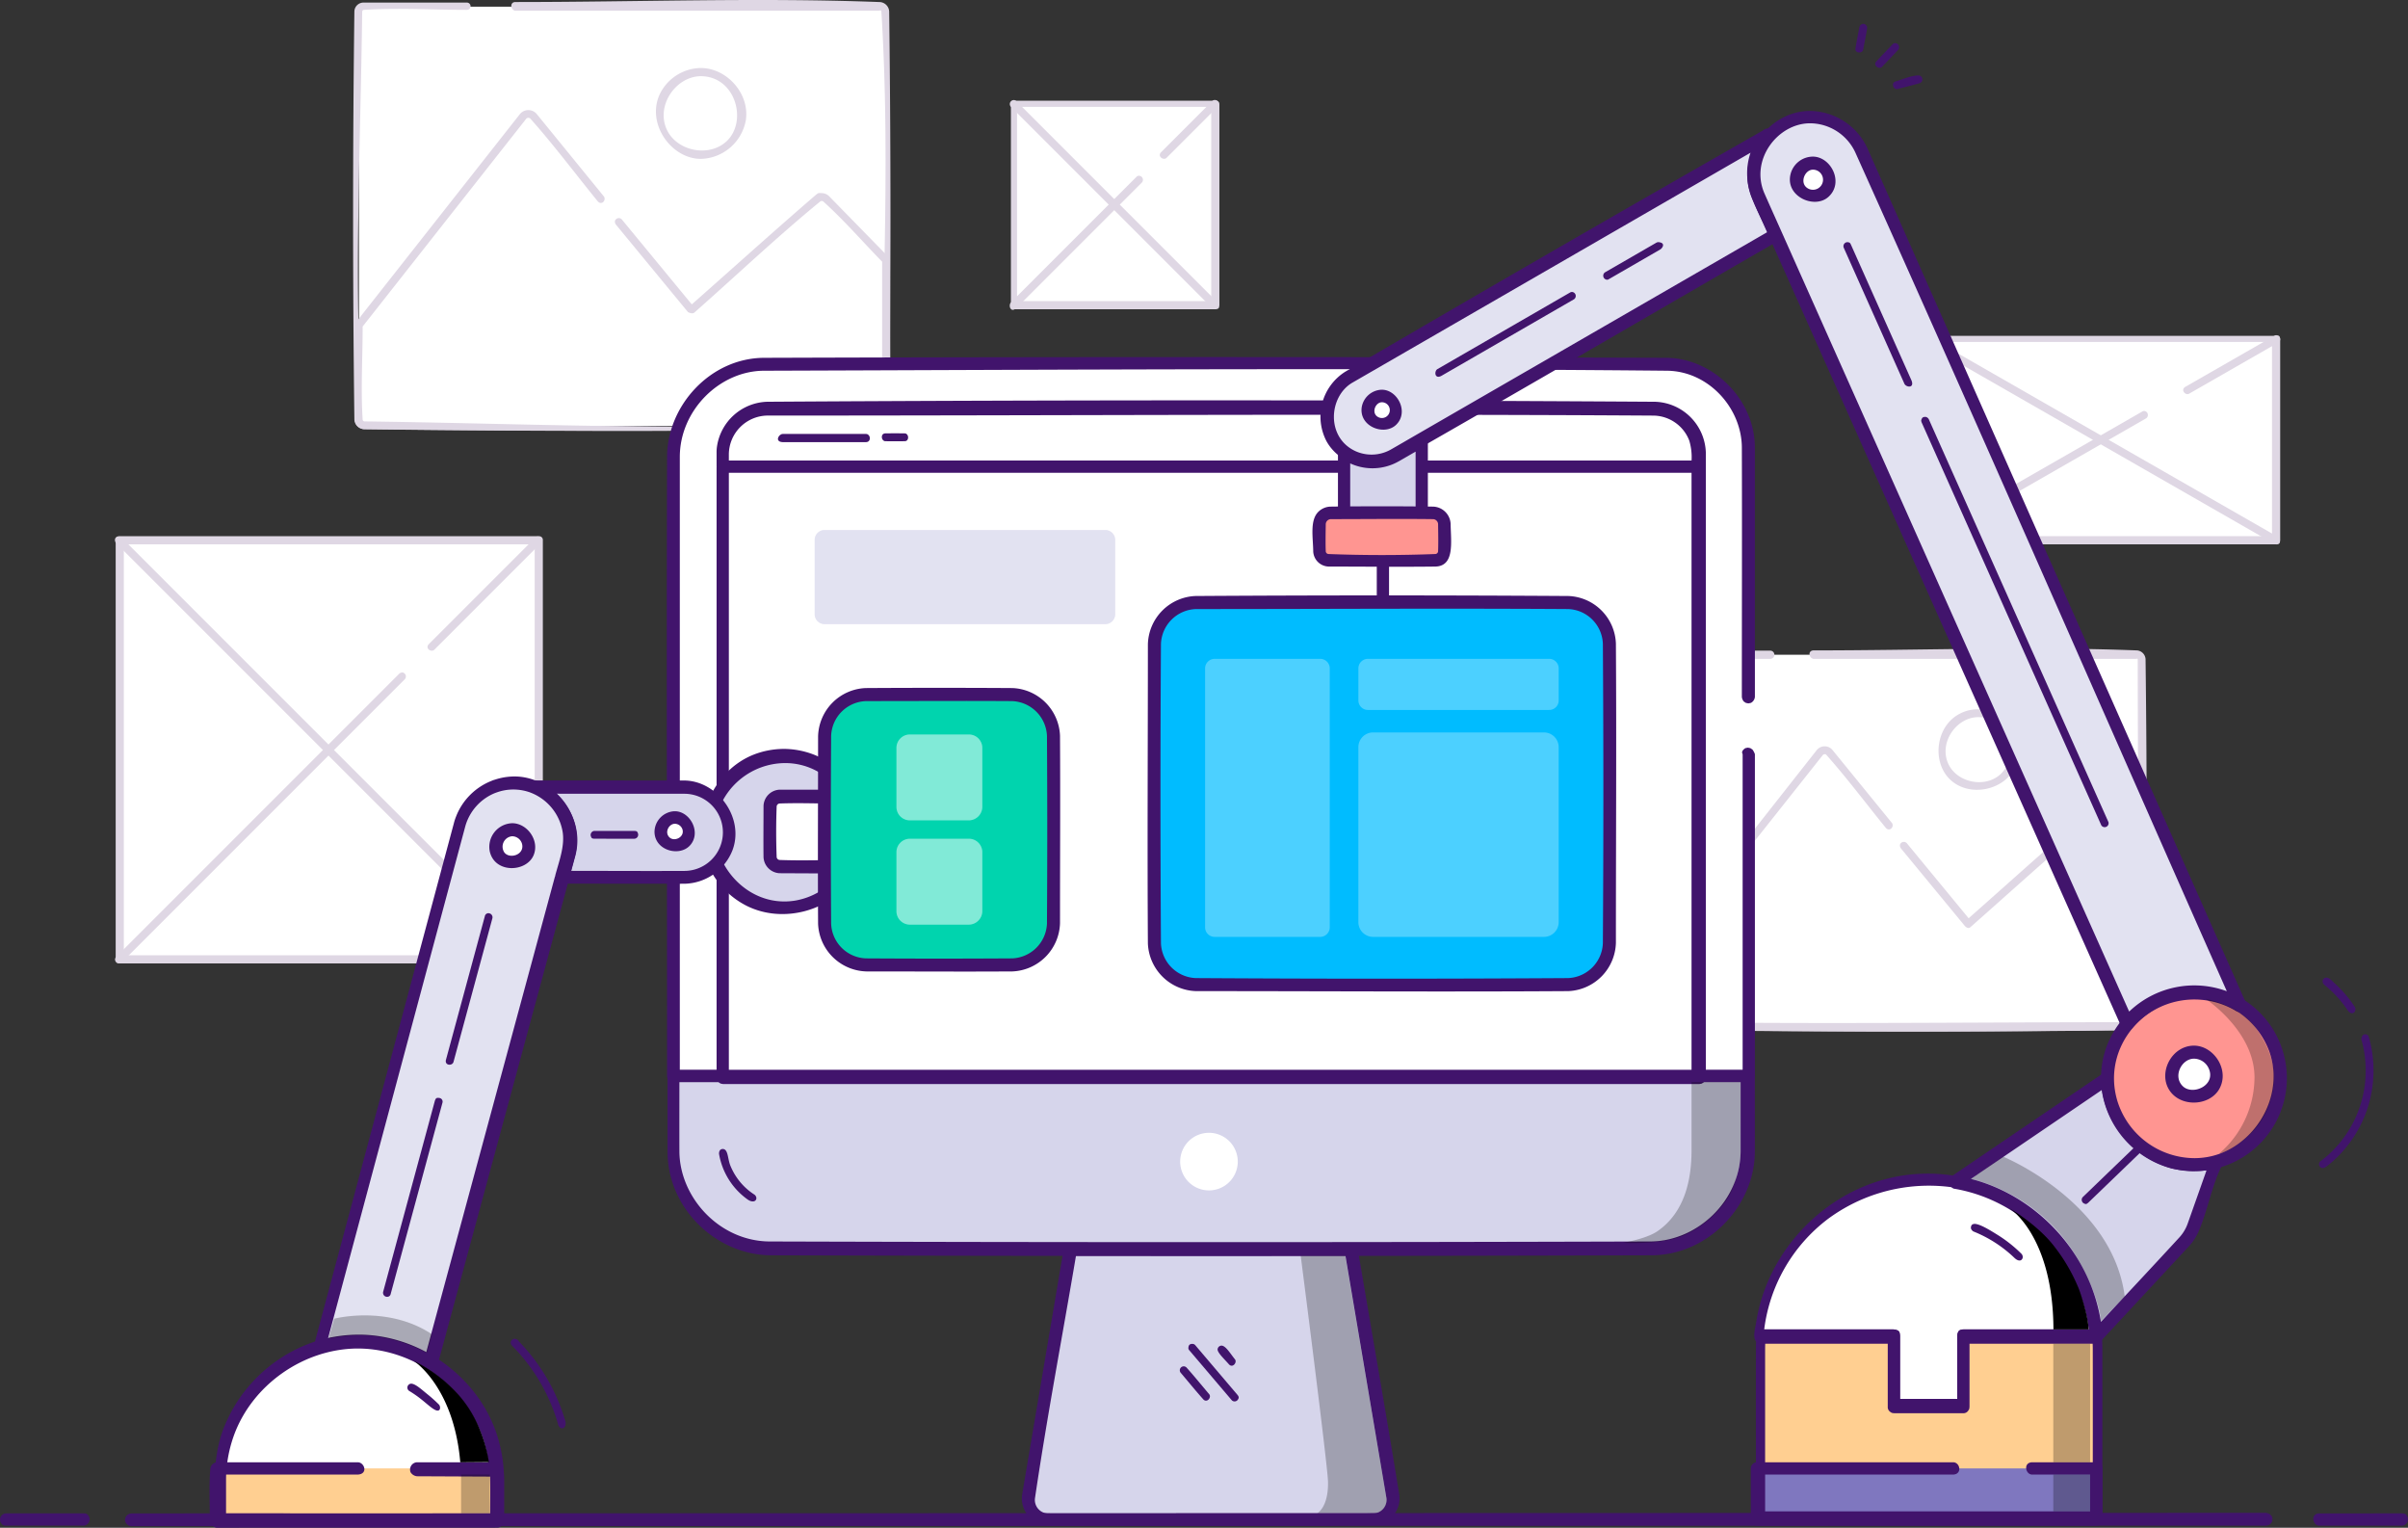 <svg xmlns="http://www.w3.org/2000/svg" width="777.646" height="493.255" viewBox="0 0 777.646 493.255">
  <rect x="0" y="0" width="777.646" height="493.255" fill="#333333" stroke="none"/>
  <g id="Build" transform="translate(-100.47 28.546)">
    <g id="Build-2" data-name="Build" transform="translate(100.47 -28.546)">
      <g id="Group_59" data-name="Group 59">
        <g id="Background" transform="translate(37.119)">
          <g id="Element" transform="translate(583.078 108.237)">
            <rect id="Shape" width="113.531" height="65.347" transform="translate(1.32 0.851)" fill="#fff"/>
            <path id="Path_855" data-name="Path 855" d="M1155.193,135.742c.913.242.974.406,1.047,1.24v64.807c-.089,1.02-.327,1.178-1.267,1.259H1041.335c-1.026-.089-1.185-.325-1.267-1.259V136.982c.09-1.02.327-1.178,1.267-1.26h113.638Zm-112.485,1.96v62.706H1153.6V137.7Z" transform="translate(-1040.068 -135.531)" fill="#dfd7e4"/>
            <path id="Path_856" data-name="Path 856" d="M1041.965,135.451a1.7,1.7,0,0,1,.439.152l113.4,65.02c1.08.76.35,2.927-1.257,2.193l-113.4-65.02A1.283,1.283,0,0,1,1041.965,135.451Z" transform="translate(-1040.245 -135.438)" fill="#dfd7e4"/>
            <path id="Path_857" data-name="Path 857" d="M1198.758,135.433c.962.094.953.4,1.111.8a1.319,1.319,0,0,1-.547,1.563l-28.836,16.535c-1.17.6-2.758-1.236-1.257-2.193l28.836-16.536A1.037,1.037,0,0,1,1198.758,135.433Z" transform="translate(-1083.766 -135.433)" fill="#dfd7e4"/>
            <path id="Path_858" data-name="Path 858" d="M1112.724,172.518a1.311,1.311,0,0,1,.385,2.338l-70.725,40.552c-1.168.563-2.725-1.207-1.257-2.193l70.725-40.552A1.089,1.089,0,0,1,1112.724,172.518Z" transform="translate(-1040.225 -148.028)" fill="#dfd7e4"/>
          </g>
          <g id="Group_52" data-name="Group 52" transform="translate(501.89 209.396)">
            <path id="Path_859" data-name="Path 859" d="M963.953,291.722h104.632a1.639,1.639,0,0,1,1.638,1.646v116.85a1.636,1.636,0,0,1-1.636,1.636H920.7a1.636,1.636,0,0,1-1.636-1.636V293.368a1.64,1.64,0,0,1,1.639-1.646h29.384" transform="translate(-917.748 -289.72)" fill="#fff"/>
            <path id="Path_860" data-name="Path 860" d="M1068.247,289.288a3.006,3.006,0,0,1,2.75,2.83q.728,58.443,0,116.9a3,3,0,0,1-2.824,2.826q-73.887.928-147.785,0a3,3,0,0,1-2.826-2.826q-.735-58.443,0-116.9a2.866,2.866,0,0,1,2.892-2.747h29.479a1.327,1.327,0,0,1,0,2.64H920.47c-.2-.2-.372-.03-.38.17-.484,38.914,0,77.834,0,116.75a.383.383,0,0,0,.362.38c49.209.618,98.426,0,147.639,0a.383.383,0,0,0,.379-.362c.489-38.913,0-77.832,0-116.75,0-.208-.169-.385-.379-.189H963.67c-1.351-.341-1.826-2.535,0-2.727C998.528,289.285,1033.414,287.943,1068.247,289.288Z" transform="translate(-917.112 -288.689)" fill="#dfd7e4"/>
            <path id="Path_861" data-name="Path 861" d="M993.6,369.626l20.7,25.079a.162.162,0,0,0,.231.02l36.037-31.751a1.842,1.842,0,0,1,2.531.094l17.121,17.492v45.63a1.636,1.636,0,0,1-1.636,1.636H920.7a1.636,1.636,0,0,1-1.636-1.636V399.165l47.1-59.724a1.924,1.924,0,0,1,3-.026L988.5,363.094" transform="translate(-917.748 -305.693)" fill="#fff"/>
            <path id="Path_862" data-name="Path 862" d="M1051.168,360.2a3.2,3.2,0,0,1,2.1.927l17.127,17.527a1.634,1.634,0,0,1,.36.884c0,15.259.191,30.52,0,45.78a3.006,3.006,0,0,1-2.829,2.83q-74.008.931-148.026,0a3.01,3.01,0,0,1-2.831-2.9V398.169a7.818,7.818,0,0,0,.721-.782l47.032-59.731a3.287,3.287,0,0,1,4.956-.044l19.3,23.686c.742,1.137-.658,2.891-1.96,1.6-6.44-7.9-12.546-16.093-19.323-23.71-.327-.347-1,.047-1,.047l-47.087,59.374v26.583a.385.385,0,0,0,.363.38c49.253.618,98.515,0,147.772,0a.385.385,0,0,0,.38-.38V380.055c-5.6-5.727-10.852-11.81-16.792-17.182a.586.586,0,0,0-.745-.009c-12.162,10.455-24.05,21.224-36.075,31.836-.276.216-.721.89-1.764.054a3.147,3.147,0,0,1-.238-.22l-20.72-25.141a1.553,1.553,0,0,1-.209-1.249,1.317,1.317,0,0,1,2.163-.362l19.976,24.239c11.746-10.365,23.359-20.883,35.238-31.1C1050.169,360.014,1049.965,360.171,1051.168,360.2Z" transform="translate(-917.068 -304.944)" fill="#dfd7e4"/>
            <path id="Path_863" data-name="Path 863" d="M1074.077,332.212a11.886,11.886,0,1,1-11.886-11.887,11.885,11.885,0,0,1,11.886,11.887" transform="translate(-962.359 -299.444)" fill="#fff"/>
            <path id="Path_864" data-name="Path 864" d="M1061.887,318.414c8.7.167,15.759,10.395,11.683,18.849-3.562,7.387-14.776,9.681-20.924,3.817-6.082-5.8-4.611-17.642,3.516-21.438A12.2,12.2,0,0,1,1061.887,318.414Zm-.306,2.528c-7.03.135-12.725,8.4-9.438,15.223,2.879,5.971,11.933,7.824,16.9,3.086a10.907,10.907,0,0,0,2.014-12.749A10.488,10.488,0,0,0,1061.581,320.942Z" transform="translate(-961.886 -298.794)" fill="#dfd7e4"/>
          </g>
          <g id="Group_53" data-name="Group 53" transform="translate(0 173.114)">
            <rect id="Rectangle_634" data-name="Rectangle 634" width="135.314" height="135.314" transform="translate(1.56 1.32)" fill="#fff"/>
            <path id="Path_865" data-name="Path 865" d="M294,233.746a1.18,1.18,0,0,1,1.017,1.24V370.412c-.1,1.063-.329,1.172-1.265,1.264H158.333c-1.064-.1-1.173-.329-1.265-1.264V234.987c.1-1.064.33-1.172,1.265-1.265H293.757Zm-134.3,2.616V369.036H292.382V236.362Z" transform="translate(-156.828 -233.722)" fill="#dfd7e4"/>
            <path id="Path_866" data-name="Path 866" d="M158.224,233.913a1.378,1.378,0,0,1,.647.346L294.234,369.621c.84,1.023-.457,2.879-1.787,1.787L157.084,236.046C156.391,235.2,156.58,233.751,158.224,233.913Z" transform="translate(-156.705 -233.783)" fill="#dfd7e4"/>
            <path id="Path_867" data-name="Path 867" d="M345.485,233.887a1.315,1.315,0,0,1,.734,2.147L311.8,270.458c-.987.892-3-.449-1.787-1.787l34.423-34.423C344.867,233.855,344.877,233.841,345.485,233.887Z" transform="translate(-208.69 -233.772)" fill="#dfd7e4"/>
            <path id="Path_868" data-name="Path 868" d="M249.728,300.408a1.324,1.324,0,0,1,.634,2.13l-91.474,91.474c-1.026.869-2.912-.461-1.787-1.787l91.474-91.474A1.442,1.442,0,0,1,249.728,300.408Z" transform="translate(-156.722 -256.386)" fill="#dfd7e4"/>
          </g>
          <g id="Group_54" data-name="Group 54" transform="translate(288.975 32.294)">
            <rect id="Rectangle_635" data-name="Rectangle 635" width="65.347" height="65.347" transform="translate(1.034 0.886)" fill="#fff"/>
            <path id="Path_869" data-name="Path 869" d="M661.314,20.735c.89.194,1.02.4,1.081,1.248V86.789c-.069.978-.337,1.193-1.259,1.259H596.328c-.978-.069-1.193-.337-1.26-1.259V21.982c.07-.978.337-1.193,1.26-1.26h64.807ZM597.048,22.7V85.408h62.706V22.7Z" transform="translate(-594.695 -20.496)" fill="#dfd7e4"/>
            <path id="Path_870" data-name="Path 870" d="M596.018,20.413a1.154,1.154,0,0,1,.625.342l65.02,65.02c.85.98-.451,2.945-1.787,1.787l-65.021-65.02A1.292,1.292,0,0,1,596.018,20.413Z" transform="translate(-594.516 -20.385)" fill="#dfd7e4"/>
            <path id="Path_871" data-name="Path 871" d="M685.8,20.381c.623.067.7.238.865.433a1.218,1.218,0,0,1-.061,1.721L670.068,39.07c-.966.9-3-.484-1.788-1.787l16.535-16.535A1.13,1.13,0,0,1,685.8,20.381Z" transform="translate(-619.454 -20.38)" fill="#dfd7e4"/>
            <path id="Path_872" data-name="Path 872" d="M636.43,57.453a1.307,1.307,0,0,1,.752,2.15l-40.552,40.552c-1.9,1.694-2.616-.86-1.787-1.787l40.552-40.552A1.069,1.069,0,0,1,636.43,57.453Z" transform="translate(-594.502 -32.979)" fill="#dfd7e4"/>
          </g>
          <g id="Group_55" data-name="Group 55" transform="translate(76.913)">
            <path id="Path_873" data-name="Path 873" d="M326.893-25.278H444.519a1.847,1.847,0,0,1,1.846,1.853V108.191a1.845,1.845,0,0,1-1.845,1.845H277.914a1.845,1.845,0,0,1-1.846-1.845V-23.425a1.847,1.847,0,0,1,1.847-1.853h33.137" transform="translate(-274.194 27.435)" fill="#fff"/>
            <path id="Path_874" data-name="Path 874" d="M443.405-27.88a3.221,3.221,0,0,1,2.949,3.034q.821,65.906,0,131.821A3.221,3.221,0,0,1,443.325,110Q360,111.05,276.67,110a3.221,3.221,0,0,1-3.029-3.029q-.828-65.9,0-131.821a2.949,2.949,0,0,1,3.1-2.863h33.244a1.176,1.176,0,1,1,0,2.352c-11.094,0-22.211-.7-33.283,0a.6.6,0,0,0-.535.572c-.547,43.9-2.785,87.9,0,131.724a.6.6,0,0,0,.564.535c55.516.7,111.151,3.522,166.559,0a.6.6,0,0,0,.535-.564c.551-43.906,2.764-87.9,0-131.726-.026-.3-.283-.537-.587-.254H325.476c-1.351-.44-1.7-2.623,0-2.816C364.785-27.885,404.124-29.376,443.405-27.88Z" transform="translate(-273.229 28.546)" fill="#dfd7e4"/>
            <path id="Path_875" data-name="Path 875" d="M360.038,62.327,383.362,90.61a.182.182,0,0,0,.261.022l40.6-35.806a2.071,2.071,0,0,1,2.851.1l19.291,19.727v51.461a1.845,1.845,0,0,1-1.845,1.845H277.914a1.845,1.845,0,0,1-1.846-1.845V95.64l53.068-67.354a2.165,2.165,0,0,1,3.379-.028l21.776,26.7" transform="translate(-274.194 9.507)" fill="#fff"/>
            <path id="Path_876" data-name="Path 876" d="M424.982,52.112a3.442,3.442,0,0,1,2.256,1l19.3,19.745a1.636,1.636,0,0,1,.36.884c0,17.191.215,34.384,0,51.573a3.224,3.224,0,0,1-3.03,3.032q-83.374,1.076-166.764,0a3.223,3.223,0,0,1-3.032-3.1V94.733a1.385,1.385,0,0,1,.271-.782l53.074-67.4a3.524,3.524,0,0,1,5.342-.046l21.782,26.727c.717,1.117-.638,2.893-1.961,1.6-7.27-8.921-14.16-18.166-21.812-26.762a.931.931,0,0,0-1.374.061L276.6,95.171c0,10.035-.636,20.09,0,30.106a.6.6,0,0,0,.565.536c55.551.716,111.22,3.5,166.665,0a.6.6,0,0,0,.535-.587V74.253C438.04,67.781,432.1,60.909,425.39,54.841a.825.825,0,0,0-1.034-.026c-13.982,11.457-27.108,23.92-40.661,35.881-.721.565-2.028-.169-2.028-.169L358.326,62.2a1.653,1.653,0,0,1-.261-1.065,1.309,1.309,0,0,1,2.215-.543L382.89,88.032C396.165,76.318,409.3,64.445,422.713,52.89,423.907,51.913,423.689,52.079,424.982,52.112Z" transform="translate(-273.514 10.242)" fill="#dfd7e4"/>
            <path id="Path_877" data-name="Path 877" d="M449.9,20.279A13.4,13.4,0,1,1,436.5,6.874,13.405,13.405,0,0,1,449.9,20.279" transform="translate(-324.173 16.505)" fill="#fff"/>
            <path id="Path_878" data-name="Path 878" d="M436.111,4.722c8.265.158,15.522,8.261,14.337,16.717a15.157,15.157,0,0,1-14.526,12.62c-9.726,0-17.879-11.663-13.143-21.187a14.964,14.964,0,0,1,12.954-8.15Zm-.347,2.64c-8,.152-14.545,9.606-10.787,17.4,3.29,6.824,13.64,8.941,19.319,3.527,6.671-6.36,2.9-20.716-8.218-20.927Z" transform="translate(-323.595 17.237)" fill="#dfd7e4"/>
          </g>
        </g>
        <g id="Group_56" data-name="Group 56" transform="translate(215.337 115.286)">
          <path id="Path_879" data-name="Path 879" d="M513.154,199.722v196.7H455.068V201.251c0-.519.029-1.024.079-1.529Z" transform="translate(-436.347 -164.337)" fill="#7f77bf"/>
          <path id="Path_880" data-name="Path 880" d="M511.641,196.722l.485.065c1.405.39,1.5.685,1.622,2.044v197.1c-.149,1.708-.544,1.971-2.108,2.108H453.4c-1.708-.149-1.971-.544-2.108-2.108,0-65.265-.672-130.534,0-195.795.027-1.582-.1-3.206,2.185-3.418Zm-55.978,3.96V393.422h54.125V200.682Z" transform="translate(-434.962 -163.317)" fill="#41146c"/>
          <path id="Path_881" data-name="Path 881" d="M714.988,669.851l-104.858.03a6.319,6.319,0,0,1-6.232-7.372l13.5-79.786h90.328l13.492,79.756A6.319,6.319,0,0,1,714.988,669.851Z" transform="translate(-486.909 -294.531)" fill="#d6d5eb"/>
          <path id="Path_882" data-name="Path 882" d="M706.691,578.722l.389.042c1.253.277,1.394.5,1.688,1.714,4.516,26.7,9.214,53.371,13.549,80.1a8.682,8.682,0,0,1-8.22,9.731q-52.7.4-105.4.029a8.686,8.686,0,0,1-8.207-9.844l13.538-80.018c.352-1.455.681-1.657,2.077-1.755Zm-88.8,4.62c-4.42,26.126-9.39,52.166-13.259,78.379a4.383,4.383,0,0,0,4.067,4.811q52.689,1.114,105.4-.029a4.354,4.354,0,0,0,4.045-4.941l-13.233-78.22Z" transform="translate(-485.747 -293.171)" fill="#41146c"/>
          <path id="Path_883" data-name="Path 883" d="M777.263,497.722V522.01a31.236,31.236,0,0,1-31.32,31.158H461.388a31.236,31.236,0,0,1-31.32-31.158V497.722Z" transform="translate(-427.849 -265.637)" fill="#d6d5eb"/>
          <path id="Path_884" data-name="Path 884" d="M776.2,494.722l.863.267a2.623,2.623,0,0,1,.982,1.034l.16.807c0,8.2.026,16.407,0,24.61-.161,17.081-14.87,33.009-33.185,33.185q-142.381.435-284.762,0c-17.251-.167-33.127-14.845-33.187-33.4v-24.4l.16-.807.457-.683a2.786,2.786,0,0,1,1.49-.617Zm-345.3,3.96c0,7.492-.024,14.985,0,22.477.142,14.892,12.972,28.844,29,29q142.354.435,284.709,0c15.071-.146,28.947-13.154,29-29.191V498.682Z" transform="translate(-426.829 -264.617)" fill="#41146c"/>
          <path id="Path_885" data-name="Path 885" d="M777.263,275.795v103.63H430.068V179.569c0-16.484,13.125-29.847,29.317-29.847H750.8a26.71,26.71,0,0,1,26.467,26.945v80.646" transform="translate(-427.849 -147.34)" fill="#fff"/>
          <path id="Path_886" data-name="Path 886" d="M749.563,146.353c14.978.144,28.537,13.364,28.537,29.071v80.4a2.448,2.448,0,0,1-1.3,1.947l-.807.16-.807-.16-.684-.457a2.786,2.786,0,0,1-.617-1.49c0-26.866.087-53.731,0-80.6-.116-12.636-10.673-24.483-24.044-24.7-97.3-.936-194.6-.317-291.9,0-14.209.137-26.985,12.756-27.032,27.768v197.92H774.14V274.32c-.312-.548-.282-1.17.879-1.947l.806-.16.807.16.683.457a5.649,5.649,0,0,1,.785,1.49V378.361l-.329.807-.457.683-.683.457-.807-.129H428.9l-.807.129a2.793,2.793,0,0,1-1.14-1.14l-.16-.807c0-66.745-.2-133.491,0-200.236.152-16.34,13.912-31.605,31.2-31.772Q603.776,145.877,749.563,146.353Z" transform="translate(-426.706 -146.113)" fill="#41146c"/>
          <path id="Path_887" data-name="Path 887" d="M768.92,186.115V190.2H454.068v-4.089a14.392,14.392,0,0,1,14.393-14.393H754.527A14.392,14.392,0,0,1,768.92,186.115Z" transform="translate(-436.007 -154.818)" fill="rgba(255,255,255,0.3)"/>
          <path id="Path_888" data-name="Path 888" d="M754.246,167.741a16.955,16.955,0,0,1,16.294,16.49v4.338a2.449,2.449,0,0,1-1.3,1.947l-.807.16H453.176l-.807-.16a2.794,2.794,0,0,1-1.141-1.14l-.16-.807v-4.338a12.921,12.921,0,0,1,.133-2.092,16.922,16.922,0,0,1,16.153-14.4Q610.8,166.828,754.246,167.741ZM467.312,172.2A12.629,12.629,0,0,0,455.028,184.5v2.218h310.9a18.634,18.634,0,0,0-.745-6.448,12.559,12.559,0,0,0-11.382-8.061C658.307,171.6,562.809,172.2,467.312,172.2Z" transform="translate(-434.987 -153.31)" fill="#41146c"/>
          <rect id="Rectangle_636" data-name="Rectangle 636" width="314.852" height="196.7" transform="translate(18.061 35.386)" fill="#fff"/>
          <path id="Path_889" data-name="Path 889" d="M769.337,196.947a2.407,2.407,0,0,1,1.2,1.883v197.1l-.16.807-.457.684-.683.457-.807.16H453.176l-.807-.16a2.794,2.794,0,0,1-1.141-1.141l-.16-.807V198.83l.16-.807a2.8,2.8,0,0,1,1.141-1.141l.807-.16H768.59Zm-314.309,3.735V393.422H765.92V200.682Z" transform="translate(-434.987 -163.317)" fill="#41146c"/>
          <path id="Path_890" data-name="Path 890" d="M592.8,261.085h-90.55a3.179,3.179,0,0,1-3.18-3.179v-24a3.18,3.18,0,0,1,3.18-3.18h90.669a3.18,3.18,0,0,1,3.18,3.18v24a3.186,3.186,0,0,1-3.188,3.184" transform="translate(-451.304 -174.874)" fill="#d6d5eb"/>
          <path id="Path_891" data-name="Path 891" d="M592.8,261.085h-90.55a3.179,3.179,0,0,1-3.18-3.179v-24a3.18,3.18,0,0,1,3.18-3.18h90.669a3.18,3.18,0,0,1,3.18,3.18v24a3.186,3.186,0,0,1-3.188,3.184" transform="translate(-451.304 -174.874)" fill="rgba(255,255,255,0.3)"/>
          <path id="Path_892" data-name="Path 892" d="M539.377,183.423c1.28.085,1.466,2.428,0,2.526-2.117.046-4.235,0-6.353,0-1.28-.028-1.67-2.419-.055-2.527Q536.171,183.351,539.377,183.423Z" transform="translate(-462.466 -158.784)" fill="#41146c"/>
          <path id="Path_893" data-name="Path 893" d="M509.683,183.727c1.354.183,1.6,2.558-.118,2.635H482.6c-2.619-.117-1.315-2.581,0-2.64h26.964Z" transform="translate(-445.192 -158.898)" fill="#41146c"/>
          <path id="Path_894" data-name="Path 894" d="M453.588,533.474c1.64.18,1.44,3.106,2.3,5.277a20.068,20.068,0,0,0,7.852,9.487,1.527,1.527,0,0,1,.586,1.064c0,1.115-1.273,1.568-2.816.487a22.716,22.716,0,0,1-9.24-14.711S452.1,533.411,453.588,533.474Z" transform="translate(-435.393 -277.79)" fill="#41146c"/>
          <path id="Path_895" data-name="Path 895" d="M894.552,552.626s11.989.735,19.411-2.278a32.824,32.824,0,0,0,14.129-11.76c2.079-3,3.3-7.487,3.914-10.38a23.746,23.746,0,0,0,.51-4.941V500.722H916.675v21.085c.145,10.125-2.078,20.855-10.925,27.022-1.934,1.348-5.345,2.668-11.2,3.8" transform="translate(-585.743 -266.657)" fill="rgba(0,0,0,0.25)" style="mix-blend-mode: overlay;isolation: isolate"/>
          <path id="Path_896" data-name="Path 896" d="M683.3,628.812a1.154,1.154,0,0,1,.839.439L697.778,645.3c.589.747.365,1.074.113,1.482a1.259,1.259,0,0,1-2.039.155l-13.643-16.048a.974.974,0,0,1-.3-.9C681.954,629.3,682.26,628.746,683.3,628.812Z" transform="translate(-513.454 -310.197)" fill="#41146c"/>
          <path id="Path_897" data-name="Path 897" d="M697.477,629.653c1.366.05,2.836,2.615,4.331,4.437.746.978-.725,2.9-1.925,1.636-1.607-1.823-3.733-3.794-3.694-4.856A1.3,1.3,0,0,1,697.477,629.653Z" transform="translate(-518.312 -310.485)" fill="#41146c"/>
          <path id="Path_898" data-name="Path 898" d="M679.015,639.785a1.34,1.34,0,0,1,.866.395c2.517,2.811,4.888,5.748,7.332,8.623.8,1-.7,2.877-1.883,1.686-2.517-2.811-4.888-5.748-7.332-8.622A1.27,1.27,0,0,1,679.015,639.785Z" transform="translate(-512.032 -313.929)" fill="#41146c"/>
          <path id="Path_899" data-name="Path 899" d="M737,585.722H751.26l13.274,78.226a4.235,4.235,0,0,1-4.175,4.943h-18.2s3.725-1.934,3.51-10.315c-.137-5.375-8.811-72.853-8.811-72.853" transform="translate(-532.138 -295.551)" fill="rgba(0,0,0,0.25)" style="mix-blend-mode: overlay;isolation: isolate"/>
        </g>
        <g id="Group_57" data-name="Group 57" transform="translate(67.669 222.075)">
          <path id="Path_900" data-name="Path 900" d="M351.689,626.315c1.064.121,1.073.634,1.49,1.063a61.727,61.727,0,0,1,14.8,25.5c.405,1.4-.455,2.94-1.708,2.117a2.35,2.35,0,0,1-.721-1.415A59.3,59.3,0,0,0,350.7,628.467a1.489,1.489,0,0,1-.368-.923A1.3,1.3,0,0,1,351.689,626.315Z" transform="translate(-253.077 -416.138)" fill="#41146c"/>
          <path id="Path_901" data-name="Path 901" d="M469.805,377.257h21.389a1.119,1.119,0,0,1,.94,1.719,24.634,24.634,0,1,1,0-25.883,1.12,1.12,0,0,1-.941,1.721H469.806a3.116,3.116,0,0,0-3.116,3.116v16.211A3.115,3.115,0,0,0,469.805,377.257Z" transform="translate(-285.779 -319.287)" fill="#d6d5eb"/>
          <path id="Path_902" data-name="Path 902" d="M470.589,337.776a27.152,27.152,0,0,1,22.329,12.368c1.308,2.049.172,5.123-2.416,5.258-7.185.123-14.379-.271-21.56,0a1.04,1.04,0,0,0-.954.954q-.309,8.156,0,16.323a1.04,1.04,0,0,0,.954.953c7.15.273,14.312,0,21.466,0,2.542.044,4,3.048,2.166,5.784-7.17,10.671-22.516,14.894-34.26,9.031a26.8,26.8,0,0,1-12.966-14.361c-4.9-12.964,2-29.3,15.29-34.492A27.132,27.132,0,0,1,470.589,337.776Zm-.4,4.585a23,23,0,0,0-21.6,17.164c-3.3,13.932,9.277,29.755,25.239,27.244A22.641,22.641,0,0,0,488.281,378l-19.389-.09a5.45,5.45,0,0,1-5.146-5.146c-.07-5.519,0-11.037,0-16.556a5.435,5.435,0,0,1,5.269-5.271H487.92a21.4,21.4,0,0,0-16.762-8.581Z" transform="translate(-284.839 -318.054)" fill="#41146c"/>
          <path id="Path_903" data-name="Path 903" d="M424.958,370.552a14.4,14.4,0,0,1-.978,5.2,14.556,14.556,0,0,1-13.6,9.354l-9.884.66-29.143-.016v-.009l1.974-7.29A18.14,18.14,0,0,0,362.2,356.722l48.2.026a14.56,14.56,0,0,1,14.56,14.569" transform="translate(-257.11 -324.495)" fill="#d6d5eb"/>
          <path id="Path_904" data-name="Path 904" d="M409.171,353.22c10.72.069,19.61,12.092,15.541,22.633a17.062,17.062,0,0,1-15.4,10.7c-3.35.017-6.7-.005-10.052-.009l-29.407-.017s-2.018-.439-2.106-2.107a1.5,1.5,0,0,1,.073-.558c1.185-4.381,2.873-8.6,2.481-12.966a16.4,16.4,0,0,0-10.378-13.626s-1.58-.964-1.327-2.349a2.206,2.206,0,0,1,2.073-1.727Zm-40.99,4.394A20.766,20.766,0,0,1,373.9,377.6l-1.3,4.786c12.224.007,24.448.084,36.667.023a12.454,12.454,0,0,0-.116-24.908l-41.116-.021Z" transform="translate(-255.876 -323.296)" fill="#41146c"/>
          <path id="Path_905" data-name="Path 905" d="M424.337,378.132a4.568,4.568,0,1,0,1.752-6.219,4.568,4.568,0,0,0-1.752,6.219" transform="translate(-278.034 -329.46)" fill="#fff"/>
          <path id="Path_906" data-name="Path 906" d="M427.35,368.266c4.955.087,8.591,7.034,4.717,11.124-3.441,3.632-11.3,1.527-11.376-4.442a6.763,6.763,0,0,1,6.34-6.678C427.137,368.267,427.244,368.266,427.35,368.266Zm-.108,4.045c-1.97.038-3.434,2.886-1.645,4.458,1.57,1.379,4.793-.121,4.146-2.562A2.628,2.628,0,0,0,427.243,372.311Z" transform="translate(-276.993 -328.419)" fill="#41146c"/>
          <path id="Path_907" data-name="Path 907" d="M403.555,377.889c.958.03.954.324,1.143.726a1.306,1.306,0,0,1-1.145,1.8l-12.871-.008c-.958-.031-.954-.325-1.143-.727a1.306,1.306,0,0,1,1.145-1.8Z" transform="translate(-266.367 -331.687)" fill="#41146c"/>
          <path id="Path_908" data-name="Path 908" d="M337.664,377.424l-1.98,7.315v.008l-42.46,156.89a44.795,44.795,0,0,0-35.281-5.089c-.228.059-.447.126-.675.193l40.75-152.028,4.508-16.8a18.165,18.165,0,0,1,10.2-11.9,10.212,10.212,0,0,1,.994-.4c.017-.009.026-.009.042-.016a18.007,18.007,0,0,1,11.1-.515c.548.152,1.087.32,1.609.522.009.009.026.009.034.017A18.2,18.2,0,0,1,337.664,377.424Z" transform="translate(-221.44 -323.721)" fill="#d6d5eb"/>
          <path id="Path_909" data-name="Path 909" d="M337.664,377.424l-1.98,7.315v.008l-42.46,156.89a44.795,44.795,0,0,0-35.281-5.089c-.228.059-.447.126-.675.193l40.75-152.028,4.508-16.8a18.165,18.165,0,0,1,10.2-11.9,10.212,10.212,0,0,1,.994-.4c.017-.009.026-.009.042-.016a18.007,18.007,0,0,1,11.1-.515c.548.152,1.087.32,1.609.522.009.009.026.009.034.017A18.2,18.2,0,0,1,337.664,377.424Z" transform="translate(-221.44 -323.721)" fill="rgba(255,255,255,0.3)"/>
          <path id="Path_910" data-name="Path 910" d="M318.97,351.256c12.261.147,22.91,12.739,19.462,25.631l-1.908,7.047v-.272l-.073.55L293.991,541.1c-.394,1.054-.589,1.03-.909,1.231-1.572.993-3.834-1.03-6.218-2.175a42.657,42.657,0,0,0-30.261-2.483s-3.125.229-2.636-2.564l40.75-152.029,4.511-16.81a16.422,16.422,0,0,1,.69-2.092A20.274,20.274,0,0,1,311.309,352.7a7.36,7.36,0,0,1,1.166-.416q.73-.244,1.477-.43A20.427,20.427,0,0,1,318.97,351.256Zm-.749,4.213a15.808,15.808,0,0,0-5.407,1.024c-.316.121.671-.264-.387.138a16.341,16.341,0,0,0-9.542,10.748l-4.506,16.795L258.555,532.75a47.5,47.5,0,0,1,31.677,4.605L331.9,383.382v.272l.073-.55c1.269-4.69,3.052-9.312,2.372-13.884a16.493,16.493,0,0,0-10.269-12.71c-.239-.094-.482-.183-.728-.262-.343-.109-.689-.209-1.038-.3A16.4,16.4,0,0,0,318.221,355.469Z" transform="translate(-220.3 -322.637)" fill="#41146c"/>
          <path id="Path_911" data-name="Path 911" d="M343.465,384.834a5.352,5.352,0,1,0,2.72-7.063,5.353,5.353,0,0,0-2.72,7.063" transform="translate(-250.585 -331.493)" fill="#fff"/>
          <path id="Path_912" data-name="Path 912" d="M347.329,374.119c4.814.064,8.791,5.589,6.846,10.3-2.3,5.573-12.588,6.018-14.182-1.252A7.638,7.638,0,0,1,347.329,374.119Zm-.109,4.213a3.373,3.373,0,0,0-2.508,5.232c1.706,2.211,6.5.8,5.74-2.677A3.348,3.348,0,0,0,347.22,378.332Z" transform="translate(-249.508 -330.408)" fill="#41146c"/>
          <path id="Path_913" data-name="Path 913" d="M306.077,508.5a1.2,1.2,0,0,1,.974,1.57l-16.717,61.737a1.1,1.1,0,0,1-.629.786,1.309,1.309,0,0,1-1.811-1.447l16.716-61.737C304.914,508.532,305.126,508.38,306.077,508.5Z" transform="translate(-231.842 -376.077)" fill="#41146c"/>
          <path id="Path_914" data-name="Path 914" d="M332.59,418.177a1.324,1.324,0,0,1,1.04,1.582l-12.584,46.469c-.428,1.273-2.811,1.13-2.44-.661L331.189,419.1A1.172,1.172,0,0,1,332.59,418.177Z" transform="translate(-242.278 -345.382)" fill="#41146c"/>
          <path id="Path_915" data-name="Path 915" d="M297.177,672.624v12.6l-34.189.66h-.531l-36.486-.66h-17.9v-12.6c0-1.288.055-2.561.164-3.816a44.714,44.714,0,0,1,32.046-39.1c.228-.067.447-.135.675-.193a44.768,44.768,0,0,1,35.281,5.089c.143.084.278.169.421.261a44.13,44.13,0,0,1,7.693,6.16,44.618,44.618,0,0,1,12.926,27.783A32.287,32.287,0,0,1,297.177,672.624Z" transform="translate(-204.715 -416.691)" fill="#fff"/>
          <path id="Path_916" data-name="Path 916" d="M252.257,624.289c19.191.112,38.139,13.312,44.32,32.315a47.212,47.212,0,0,1,2.286,14.224v13.011s-.319,2-2.106,2.106l-71.464.016-17.9.009s-2-.413-2.108-2.106c0-9.643-.494-19.468,2.671-28.407A47.885,47.885,0,0,1,239,626.144,46.8,46.8,0,0,1,252.257,624.289Zm-.767,4.475c-17.355.112-34.077,11.734-39.966,28.36a42.947,42.947,0,0,0-2.43,14.22v10.673Q235.232,682,261.371,682h.531l32.34-.007c0-8.15.376-16.278-2.079-23.826-5.437-16.715-22.114-29.232-40.169-29.4Z" transform="translate(-203.761 -415.45)" fill="#41146c"/>
          <path id="Path_917" data-name="Path 917" d="M271.434,689.722h25.583c.11,1.255.16,2.528.16,3.817v12.685l-34.189.66h-.531l-36.486-.66-17.9.009V693.518c0-1.281.05-2.548.16-3.8h44.725" transform="translate(-204.715 -437.693)" fill="#ffcf91" fill-rule="evenodd"/>
          <path id="Path_918" data-name="Path 918" d="M251.159,686.738c2.011.36,2.942,3.755-.264,3.945H208.354c-.022.537-.03,1.073-.032,1.61v10.931h15.92c12.34.048,37.019.66,37.019.66l32.339-.007c0-4.178.11-8.349-.03-12.534l-23.62-.111a2.779,2.779,0,0,1-2.04-1.3,2.357,2.357,0,0,1,2.04-3.215h25.84c2.153.133,2.281,3.237,2.3,5.758v13.209s-.324,2.028-2.138,2.139l-72.557.016-18.17.009s-2.036-.419-2.14-2.139c0-5.619-.3-11.3.15-16.787a2.321,2.321,0,0,1,2.151-2.2H250.9Z" transform="translate(-202.989 -436.673)" fill="#41146c"/>
          <path id="Path_919" data-name="Path 919" d="M301.064,648.257c1.409.091,3.418,1.989,5.186,3.405a46.763,46.763,0,0,1,3.772,3.383,1.623,1.623,0,0,1,.267,1.4c-.708,1.628-3.3-.949-5.619-2.81a35.732,35.732,0,0,0-4.3-3.03A1.277,1.277,0,0,1,301.064,648.257Z" transform="translate(-235.896 -423.597)" fill="#41146c"/>
          <path id="Path_920" data-name="Path 920" d="M327.133,669.769a45.847,45.847,0,0,0-2.794-10.142,38.19,38.19,0,0,0-8.125-12.77,47.447,47.447,0,0,0-13.421-9.8s12.991,8.191,15.1,32.785Z" transform="translate(-236.916 -419.788)" style="mix-blend-mode: overlay;isolation: isolate"/>
          <rect id="Rectangle_637" data-name="Rectangle 637" width="9.241" height="12.541" transform="translate(81.241 254.01)" fill="rgba(0,0,0,0.25)" style="mix-blend-mode: overlay;isolation: isolate"/>
          <path id="Path_921" data-name="Path 921" d="M292.939,626.977a50.664,50.664,0,0,0-16.494-5.307c-6.741-1.076-15.275.718-15.275.718l1.865-6.454s17.212-4.507,31.554,5.03Z" transform="translate(-222.767 -412.247)" fill="rgba(0,0,0,0.25)" style="mix-blend-mode: overlay;isolation: isolate"/>
          <path id="Path_922" data-name="Path 922" d="M564.514,398.851H517.55a13.482,13.482,0,0,1-13.482-13.481V325.2a13.482,13.482,0,0,1,13.482-13.482h46.964A13.482,13.482,0,0,1,578,325.2V385.37A13.481,13.481,0,0,1,564.514,398.851Z" transform="translate(-305.336 -309.198)" fill="#00d4ae" fill-rule="evenodd"/>
          <path id="Path_923" data-name="Path 923" d="M563.44,307.972a16.014,16.014,0,0,1,15.387,15.386c.125,20.175,0,40.349,0,60.524a16.05,16.05,0,0,1-15.387,15.581c-15.72.1-31.441,0-47.162,0a16.045,16.045,0,0,1-15.58-15.387c-.125-20.174,0-40.349,0-60.524a16.024,16.024,0,0,1,15.387-15.58Q539.762,307.823,563.44,307.972Zm-47.147,4.212a11.652,11.652,0,0,0-11.381,11.228q-.189,30.3,0,60.612a11.664,11.664,0,0,0,11.226,11.226q23.624.152,47.248,0a11.723,11.723,0,0,0,11.227-11.226q.189-30.3,0-60.612a11.721,11.721,0,0,0-11.227-11.226C547.69,312.086,531.992,312.184,516.293,312.184Z" transform="translate(-304.172 -307.897)" fill="#41146c"/>
          <path id="Path_924" data-name="Path 924" d="M562.17,358.445H543.4a4.33,4.33,0,0,1-4.331-4.33V335.053a4.33,4.33,0,0,1,4.331-4.331h19.062a4.33,4.33,0,0,1,4.33,4.331v19.009a4.382,4.382,0,0,1-4.382,4.383" transform="translate(-317.234 -315.656)" fill="rgba(255,255,255,0.3)"/>
          <path id="Path_925" data-name="Path 925" d="M562.17,409.445H543.4a4.33,4.33,0,0,1-4.331-4.33V386.053a4.331,4.331,0,0,1,4.331-4.331h19.062a4.33,4.33,0,0,1,4.33,4.331v19.01a4.382,4.382,0,0,1-4.382,4.382" transform="translate(-317.234 -332.993)" fill="rgba(255,255,255,0.3)"/>
          <path id="Path_926" data-name="Path 926" d="M562.17,358.445H543.4a4.33,4.33,0,0,1-4.331-4.33V335.053a4.33,4.33,0,0,1,4.331-4.331h19.062a4.33,4.33,0,0,1,4.33,4.331v19.009a4.382,4.382,0,0,1-4.382,4.383" transform="translate(-317.234 -315.656)" fill="rgba(255,255,255,0.3)"/>
          <path id="Path_927" data-name="Path 927" d="M562.17,409.445H543.4a4.33,4.33,0,0,1-4.331-4.33V386.053a4.331,4.331,0,0,1,4.331-4.331h19.062a4.33,4.33,0,0,1,4.33,4.331v19.01a4.382,4.382,0,0,1-4.382,4.382" transform="translate(-317.234 -332.993)" fill="rgba(255,255,255,0.3)"/>
        </g>
        <g id="Group_58" data-name="Group 58" transform="translate(370.618 7.709)">
          <path id="Path_928" data-name="Path 928" d="M696.482,534.854a9.3,9.3,0,1,1-9.3-9.3,9.3,9.3,0,0,1,9.3,9.3" transform="translate(-667.372 -167.521)" fill="#fff"/>
          <path id="Path_929" data-name="Path 929" d="M1034.986,8.356a1.289,1.289,0,0,1,.348,2.468c-2.411.7-4.853,1.287-7.279,1.93-1.251.3-2.125-1.94-.7-2.426C1029.9,9.586,1032.46,8.349,1034.986,8.356Z" transform="translate(-785.917 8.293)" fill="#41146c"/>
          <path id="Path_930" data-name="Path 930" d="M1010.836-16.867a1.309,1.309,0,0,1,1.194,1.436c-.376,2.319-.858,4.62-1.287,6.929-.264,1.255-2.679,1.188-2.494-.4.375-2.319.857-4.62,1.287-6.929A1.3,1.3,0,0,1,1010.836-16.867Z" transform="translate(-779.67 16.868)" fill="#41146c"/>
          <path id="Path_931" data-name="Path 931" d="M1024.477-7.44a1.312,1.312,0,0,1,.921,2.093c-1.724,1.9-3.526,3.724-5.29,5.585-.9.909-2.9-.466-1.871-1.7,1.724-1.9,3.527-3.723,5.29-5.585A1.136,1.136,0,0,1,1024.477-7.44Z" transform="translate(-782.971 13.663)" fill="#41146c"/>
          <path id="Path_932" data-name="Path 932" d="M798.782,389.154H678.55a13.482,13.482,0,0,1-13.482-13.481V279.2a13.482,13.482,0,0,1,13.482-13.482H798.782A13.482,13.482,0,0,1,812.263,279.2v96.469A13.481,13.481,0,0,1,798.782,389.154Z" transform="translate(-663.014 -79.194)" fill="#00bcff" fill-rule="evenodd"/>
          <path id="Path_933" data-name="Path 933" d="M797.8,262.884a15.949,15.949,0,0,1,15.385,15.385c.212,32.2,0,64.4,0,96.605a16.044,16.044,0,0,1-15.387,15.58c-40.058.257-80.117,0-120.176,0a16.05,16.05,0,0,1-15.58-15.386c-.207-32.2,0-64.4,0-96.605a16.023,16.023,0,0,1,15.387-15.58Q737.618,262.5,797.8,262.884ZM677.643,267.1a11.7,11.7,0,0,0-11.381,11.227q-.311,48.345,0,96.692a11.715,11.715,0,0,0,11.226,11.226q60.131.385,120.262,0a11.722,11.722,0,0,0,11.226-11.226q.319-48.346,0-96.692A11.647,11.647,0,0,0,797.75,267.1C757.715,266.84,717.679,267.1,677.643,267.1Z" transform="translate(-661.957 -78.164)" fill="#41146c"/>
          <path id="Path_934" data-name="Path 934" d="M826.454,310.224h-58.3a3.081,3.081,0,0,1-3.082-3.081V296.8a3.081,3.081,0,0,1,3.081-3.081h58.525a3.081,3.081,0,0,1,3.081,3.081v10.387a3.059,3.059,0,0,1-3.085,3.033" transform="translate(-697.008 -88.712)" fill="rgba(255,255,255,0.3)"/>
          <path id="Path_935" data-name="Path 935" d="M825.134,395.729H769.823a4.755,4.755,0,0,1-4.755-4.755v-56.5a4.755,4.755,0,0,1,4.755-4.754H825a4.754,4.754,0,0,1,4.754,4.754v56.5a4.756,4.756,0,0,1-4.76,4.753" transform="translate(-697.008 -100.95)" fill="rgba(255,255,255,0.3)"/>
          <path id="Path_936" data-name="Path 936" d="M727.032,383.491H693.16a3.092,3.092,0,0,1-3.092-3.092V296.814a3.093,3.093,0,0,1,3.092-3.092h34.08a3.092,3.092,0,0,1,3.092,3.092v83.578a3.1,3.1,0,0,1-3.1,3.1" transform="translate(-671.513 -88.712)" fill="rgba(255,255,255,0.3)"/>
          <path id="Path_937" data-name="Path 937" d="M1250.132,477.361c.913.2.939.607,1.207,1.547a39.25,39.25,0,0,1-13.358,40.755c-.7.548-1.548,1.232-2.341.692a1.236,1.236,0,0,1-.04-2.061c.927-.686,1-.758,1.433-1.108a36.645,36.645,0,0,0,11.692-38.212S1248.79,477.226,1250.132,477.361Z" transform="translate(-856.776 -151.135)" fill="#41146c"/>
          <path id="Path_938" data-name="Path 938" d="M1238.145,449.657c.964.059,1.708,1.046,2.541,1.8a38.883,38.883,0,0,1,6.6,7.754,1.609,1.609,0,0,1-.1,1.5c-.622.733-1.518.618-2.432-.747a36.649,36.649,0,0,0-7.451-8.057,1.568,1.568,0,0,1-.475-1A1.207,1.207,0,0,1,1238.145,449.657Z" transform="translate(-857.378 -141.72)" fill="#41146c"/>
          <path id="Path_939" data-name="Path 939" d="M783.151,186.99v23.585H758.068V190.63a14.62,14.62,0,0,0,16.5,1.306Z" transform="translate(-694.628 -52.431)" fill="#d6d5eb"/>
          <path id="Path_940" data-name="Path 940" d="M782.3,183.859a1.961,1.961,0,0,1,1.811,2.012v23.585a1.632,1.632,0,0,1-.117.678,1.9,1.9,0,0,1-1.9,1.345h-25a1.632,1.632,0,0,1-.677-.117,1.906,1.906,0,0,1-1.344-1.906V189.511c.034-.956.242-1.026.479-1.308,1.3-1.537,3.616.612,5.811,1.544a12.765,12.765,0,0,0,11.17-.683l8.551-4.944C781.811,183.731,781.714,183.819,782.3,183.859Zm-7.721,8.8a17.154,17.154,0,0,1-15.551.6v14.265h21.122V189.459Z" transform="translate(-693.608 -51.354)" fill="#41146c"/>
          <path id="Path_941" data-name="Path 941" d="M783.4,237.9H749a2.937,2.937,0,0,1-2.937-2.937v-8.591a3.654,3.654,0,0,1,3.654-3.654h32.956a3.654,3.654,0,0,1,3.653,3.654v8.591A2.937,2.937,0,0,1,783.4,237.9Z" transform="translate(-690.549 -64.577)" fill="#ff9591" fill-rule="evenodd"/>
          <path id="Path_942" data-name="Path 942" d="M781.687,219.209a5.858,5.858,0,0,1,5.529,5.529c.073,5.774,1.4,13.584-4.83,13.821-11.529.144-23.061,0-34.592,0a5.123,5.123,0,0,1-4.945-4.832c-.057-4.591-1.128-9.935,1.566-12.762a5.811,5.811,0,0,1,3.963-1.758Q765.032,219,781.687,219.209Zm-33.151,4.043a1.691,1.691,0,0,0-1.643,1.589c-.037,2.937-.112,5.875,0,8.81a.941.941,0,0,0,.864.863q17.262.657,34.549,0a.941.941,0,0,0,.864-.863c.112-2.935.038-5.873,0-8.81a1.687,1.687,0,0,0-1.587-1.587C770.569,223.113,759.552,223.252,748.536,223.252Z" transform="translate(-689.367 -63.347)" fill="#41146c"/>
          <path id="Path_943" data-name="Path 943" d="M776.143,244.916a1.682,1.682,0,0,1,.642.139,1.9,1.9,0,0,1,1.244,1.838v11.325c-.048,2.009-3.892,2.869-3.96,0V246.894a1.672,1.672,0,0,1,.11-.648A1.748,1.748,0,0,1,776.143,244.916Z" transform="translate(-700.067 -72.121)" fill="#41146c"/>
          <path id="Path_944" data-name="Path 944" d="M894.553,69.7,779.879,135.9l-8.561,4.946a14.552,14.552,0,0,1-16.456-1.306,14.333,14.333,0,0,1-3.438-4.02,14.562,14.562,0,0,1,5.334-19.894L891.208,38c.338-.194.674-.371,1.019-.531a18.213,18.213,0,0,0-3.236,19.76Z" transform="translate(-691.706 -1.602)" fill="#d6d5eb"/>
          <path id="Path_945" data-name="Path 945" d="M894.553,69.7,779.879,135.9l-8.561,4.946a14.552,14.552,0,0,1-16.456-1.306,14.333,14.333,0,0,1-3.438-4.02,14.562,14.562,0,0,1,5.334-19.894L891.208,38c.338-.194.674-.371,1.019-.531a18.213,18.213,0,0,0-3.236,19.76Z" transform="translate(-691.706 -1.602)" fill="rgba(255,255,255,0.3)"/>
          <path id="Path_946" data-name="Path 946" d="M891.646,34.323c1.725.512,1.953,2.455.542,4.149a16.432,16.432,0,0,0-2.284,16.82l5.559,12.466c.531,1.508.341,1.845-.871,2.682-41.146,23.756-82.38,47.844-123.38,71.235-7.577,4.222-18.326,1.5-22.734-6.366a17.142,17.142,0,0,1,6.028-22.478q67.164-39.3,134.784-77.824A2.788,2.788,0,0,1,891.646,34.323ZM756.8,116.369c-7.659,4.482-8.549,17.723,1.033,22.112a12.669,12.669,0,0,0,11.307-.475c2.9-1.654,5.78-3.339,8.669-5.008L890.841,67.74c-2.286-5.127-5.266-10.24-6.21-15.3a20.526,20.526,0,0,1,.763-10.323Z" transform="translate(-690.691 -0.521)" fill="#41146c"/>
          <path id="Path_947" data-name="Path 947" d="M778.8,169.715a4.568,4.568,0,1,1-4.568-4.568,4.567,4.567,0,0,1,4.568,4.568" transform="translate(-698.571 -45.005)" fill="#fff"/>
          <path id="Path_948" data-name="Path 948" d="M773.279,162.085c5.031.1,8.714,7.307,4.462,11.359-3.785,3.607-12.028.538-11.061-5.771a6.755,6.755,0,0,1,6.345-5.587C773.109,162.085,773.194,162.083,773.279,162.085Zm-.118,4.044c-2.2.042-3.593,3.776-.956,4.892a2.546,2.546,0,1,0,.956-4.892Z" transform="translate(-697.529 -43.964)" fill="#41146c"/>
          <path id="Path_949" data-name="Path 949" d="M902.716,89.9c2.391.2,1.318,1.89.572,2.357L886.7,101.836a.98.98,0,0,1-.958.127,1.311,1.311,0,0,1-.306-2.316l16.589-9.578A1.43,1.43,0,0,1,902.716,89.9Z" transform="translate(-737.731 -19.427)" fill="#41146c"/>
          <path id="Path_950" data-name="Path 950" d="M846.956,114.271a1.3,1.3,0,0,1,.558,2.356l-42.883,24.758c-2.151,1.081-2.288-1.515-1.264-2.189l42.883-24.758A1.193,1.193,0,0,1,846.956,114.271Z" transform="translate(-709.817 -27.711)" fill="#41146c"/>
          <path id="Path_951" data-name="Path 951" d="M1070.373,599.612h-43.238v22.442h-22.442V599.612H961.248a54.709,54.709,0,0,1,109.125,0Z" transform="translate(-763.696 -175.46)" fill="#fff"/>
          <path id="Path_952" data-name="Path 952" d="M1015.248,545.516c26.2.2,50.815,20.589,55.22,47.467q.132.8.24,1.607c.373,2.762.791,5.673-1.715,5.847H1028.27v20.331a2.423,2.423,0,0,1-2.09,2.111h-22.222c-2.041-.148-2-.89-2.09-2.111V600.437H960.938a2.657,2.657,0,0,1-1.09-.31c-1.855-1.145-.867-4.068-.451-6.725,3.96-25.318,26.17-46.518,52.8-47.82C1013.213,545.533,1014.23,545.514,1015.248,545.516ZM1004.29,595.9c1.329.488,1.444.727,1.538,2.025v20.331h18.482V597.928c.15-2.061.9-2.024,2.141-2.111h41.505c-2.346-19.966-17.265-37.952-36.944-44.056a54.817,54.817,0,0,0-48.492,8.416,52.963,52.963,0,0,0-20.551,35.64h41.717A4.478,4.478,0,0,1,1004.29,595.9Z" transform="translate(-762.85 -174.306)" fill="#41146c"/>
          <path id="Path_953" data-name="Path 953" d="M1069.979,629.706v54.1H961.068v-54.1c0-1.345.042-2.663.151-3.984h43.413v22.442h22.442V625.722h42.745C1069.929,627.042,1069.979,628.361,1069.979,629.706Z" transform="translate(-763.635 -201.57)" fill="#ffcf91" fill-rule="evenodd"/>
          <path id="Path_954" data-name="Path 954" d="M1069.767,621.8c1.687.6,1.511,1.618,1.588,2.9.078,1.312.091,3.139.091,3.139v54.492a2.411,2.411,0,0,1-2.077,2.1H961.652c-2.028-.147-1.992-.886-2.078-2.1,0-18.251-.036-36.5,0-54.752.005-.959.028-1.917.083-2.874.085-1.466.3-2.851,2.144-2.978h42.156c2.091.148,2.053.89,2.141,2.111v20.331h18.482V623.825c.061-.867.176-.894.33-1.137a1.827,1.827,0,0,1,1.748-.966h42.551A4.241,4.241,0,0,1,1069.767,621.8Zm-107.2,4.545c-.019.636-.031,1.269-.031,1.9v52.22h105.812c0-17.488.038-34.977,0-52.465,0-.709-.036-1.66-.036-1.66h-39.768v20.331c-.061.87-.176.9-.332,1.142a1.837,1.837,0,0,1-1.758.969h-22.222c-.861-.062-.889-.178-1.131-.335a1.862,1.862,0,0,1-.96-1.776V626.342H962.566Z" transform="translate(-763.122 -200.211)" fill="#41146c"/>
          <path id="Path_955" data-name="Path 955" d="M1141.362,525.79l-.011.011-7.345,20.748a14.838,14.838,0,0,1-3.12,5.15l-28.44,30.611a54.6,54.6,0,0,0-45.693-49.894l49.4-33.563a27.921,27.921,0,0,0,27.914,27.914c.208,0,.427,0,.636-.011A27.762,27.762,0,0,0,1141.362,525.79Z" transform="translate(-796.161 -158.443)" fill="#d6d5eb"/>
          <path id="Path_956" data-name="Path 956" d="M1105.332,495.679a2.377,2.377,0,0,1,1.849,2.563c.005.236.005.235.013.471.626,15.383,16.7,28.217,32.537,23.96a2.547,2.547,0,0,1,1.755.308,2.21,2.21,0,0,1,.724,2.568c-3.491,6.812-4.688,14.6-7.7,21.63a17.256,17.256,0,0,1-3.163,4.865l-28.444,30.615c-1.421,1.352-3.491.269-3.747-2.493-2.243-22.793-20.5-42.937-43.83-46.756,0,0-3.328-1.9-.844-3.821l49.4-33.563A1.683,1.683,0,0,1,1105.332,495.679Zm-44.368,34.6c.283.072.566.147.849.223,20.755,5.69,37.655,23.808,41.124,45.933,8.477-9.125,17.009-18.2,25.433-27.377a13.168,13.168,0,0,0,2.568-4.3l6.106-17.248a34.947,34.947,0,0,1-11.17-.568,30.706,30.706,0,0,1-22.667-25.358Z" transform="translate(-795.077 -157.36)" fill="#41146c"/>
          <path id="Path_957" data-name="Path 957" d="M1187.424,484.477a27.912,27.912,0,0,1-20.619,26.939,27.517,27.517,0,0,1-6.657.96c-.21.017-.43.017-.64.017a27.919,27.919,0,0,1-26.779-20.063,27.905,27.905,0,0,1-.354-14.392,27.95,27.95,0,0,1,27.133-21.378c.843,0,1.669.034,2.495.11a27.915,27.915,0,0,1,25.422,27.807" transform="translate(-821.604 -144.067)" fill="#ff9591" fill-rule="evenodd"/>
          <path id="Path_958" data-name="Path 958" d="M1158.6,453.369a30.019,30.019,0,0,1,.573,60.028c-18.928.677-36.275-19.354-29.073-39.922a30.691,30.691,0,0,1,27.677-20.1Q1158.189,453.369,1158.6,453.369Zm-.357,4.214c-15.42.166-29.676,15.657-24.569,33.07A26.21,26.21,0,0,0,1158.71,509.2a24,24,0,0,0,3.644-.3c14.654-2.242,25.806-18.867,20.422-34.106a26.288,26.288,0,0,0-23.759-17.2Q1158.632,457.582,1158.244,457.583Z" transform="translate(-820.529 -142.982)" fill="#41146c"/>
          <path id="Path_959" data-name="Path 959" d="M1177.416,493.387a7.281,7.281,0,1,1-7.281-7.282,7.282,7.282,0,0,1,7.281,7.282" transform="translate(-832.229 -154.11)" fill="#fff"/>
          <path id="Path_960" data-name="Path 960" d="M1169.227,482.914c6.411.121,11.52,7.98,8.021,14.061-3.316,5.763-13.436,5.964-16.6-.6-2.673-5.545,1.5-13.329,8.34-13.458C1169.107,482.912,1169.106,482.912,1169.227,482.914Zm-.189,4.213c-3.946.075-6.806,5.694-3.546,8.877s11.2-.417,8.194-6.11A5.269,5.269,0,0,0,1169.038,487.126Z" transform="translate(-831.2 -153.025)" fill="#41146c"/>
          <path id="Path_961" data-name="Path 961" d="M1115.548,315.377a27.754,27.754,0,0,0-12.4-4.2c-.825-.076-1.651-.11-2.494-.11a27.819,27.819,0,0,0-21.545,10.187L965.592,66.673,960.03,54.2a18.2,18.2,0,1,1,33.243-14.83Z" transform="translate(-762.744 1.422)" fill="#d6d5eb"/>
          <path id="Path_962" data-name="Path 962" d="M1115.548,315.377a27.754,27.754,0,0,0-12.4-4.2c-.825-.076-1.651-.11-2.494-.11a27.819,27.819,0,0,0-21.545,10.187L965.592,66.673,960.03,54.2a18.2,18.2,0,1,1,33.243-14.83Z" transform="translate(-762.744 1.422)" fill="rgba(255,255,255,0.3)"/>
          <path id="Path_963" data-name="Path 963" d="M975.85,25.722a20.708,20.708,0,0,1,18.309,12.05l122.277,276.011.18.87-.193.867-.533.71-.78.426-.885.069-.835-.3a26.314,26.314,0,0,0-33.7,5.44l-.663.533-.819.226-.842-.115-.728-.439-.495-.69Q1019.385,194.082,962.629,66.789c-1.881-4.217-3.782-8.424-5.64-12.651a16.846,16.846,0,0,1-.91-2.539c-3.348-11.737,5.954-25.544,19.129-25.877Zm-.389,3.986c-10.38.15-19.2,11.8-14.607,22.526,1.852,4.214,3.748,8.409,5.623,12.613l112.208,251.659a30.393,30.393,0,0,1,31.469-6.6l.067.026c-39.986-90.259-79.449-180.751-119.958-270.774A16.2,16.2,0,0,0,975.46,29.708Z" transform="translate(-761.706 2.39)" fill="#41146c"/>
          <path id="Path_964" data-name="Path 964" d="M989.888,57.994a5.352,5.352,0,1,1-3.778-6.558,5.352,5.352,0,0,1,3.778,6.558" transform="translate(-769.855 -6.288)" fill="#fff"/>
          <path id="Path_965" data-name="Path 965" d="M983.714,48.06c5.778.1,10.046,8.448,4.878,13.034-4.544,4.033-14.017-.232-12.183-7.418A7.473,7.473,0,0,1,983.714,48.06Zm-.124,4.213c-2.752.057-4.537,4.727-1.3,6.2a3.247,3.247,0,1,0,1.3-6.2Z" transform="translate(-768.771 -5.204)" fill="#41146c"/>
          <path id="Path_966" data-name="Path 966" d="M1041.937,175.381a1.511,1.511,0,0,1,.942.731L1100.905,306.2a1.276,1.276,0,0,1-2.309,1.03L1040.57,177.142c-.225-.677-.112-.743-.026-.967C1040.72,175.713,1040.921,175.308,1041.937,175.381Z" transform="translate(-790.615 -48.481)" fill="#41146c"/>
          <path id="Path_967" data-name="Path 967" d="M1003.761,89.907c.673.11.728.175,1.023.742l19.611,43.967c.944,2.5-1.7,2.205-2.308,1.03l-19.611-43.967A1.3,1.3,0,0,1,1003.761,89.907Z" transform="translate(-777.681 -19.428)" fill="#41146c"/>
          <path id="Path_968" data-name="Path 968" d="M1138.173,530.329c.65.061.728.246.9.455a1.215,1.215,0,0,1-.1,1.717l-17.892,17.238c-.716.64-.89.434-1.316.275a1.306,1.306,0,0,1-.438-2.1l17.892-17.239A1.055,1.055,0,0,1,1138.173,530.329Z" transform="translate(-817.314 -169.142)" fill="#41146c"/>
          <path id="Path_969" data-name="Path 969" d="M1066.075,570.109c1.774.139,4.728,1.953,7.333,3.574a43.887,43.887,0,0,1,7.729,6.139,1.638,1.638,0,0,1,.36,1.082c-.165,1.114-1.274,1.545-2.7.165a41.322,41.322,0,0,0-13.249-8.522s-.852-.509-.793-1.273C1064.81,570.617,1065.082,570.1,1066.075,570.109Z" transform="translate(-798.882 -182.666)" fill="#41146c"/>
          <path id="Path_970" data-name="Path 970" d="M1048.2,689.722h21.782v15.842H961.068V689.722h63.366" transform="translate(-763.635 -223.326)" fill="#7f77bf" fill-rule="evenodd"/>
          <path id="Path_971" data-name="Path 971" d="M1069.177,686.8c1.229.459,1.335.683,1.422,1.9v16.376c-.147,2.057-.888,2.02-2.108,2.106H959.177c-.869-.062-.9-.178-1.141-.335a1.854,1.854,0,0,1-.968-1.772V688.7c.063-.816.178-.842.335-1.071a1.879,1.879,0,0,1,1.772-.91h63.364c2.16.145,2.776,3.774,0,3.96H961.688v11.881h104.95V690.682h-18.851c-2-.143-2.762-3.763,0-3.96h20.832A4.074,4.074,0,0,1,1069.177,686.8Z" transform="translate(-762.275 -222.306)" fill="#41146c"/>
          <rect id="Rectangle_638" data-name="Rectangle 638" width="11.881" height="38.284" transform="translate(292.483 426.132)" fill="rgba(0,0,0,0.25)" style="mix-blend-mode: overlay;isolation: isolate"/>
          <rect id="Rectangle_639" data-name="Rectangle 639" width="11.881" height="11.881" transform="translate(292.483 468.376)" fill="rgba(0,0,0,0.25)" style="mix-blend-mode: overlay;isolation: isolate"/>
          <path id="Path_972" data-name="Path 972" d="M1109.144,601.557c-.108-4.356-2.636-11.94-3.335-13.554a57.5,57.5,0,0,0-8.337-13.984c-5.378-6.616-13.931-11.618-13.931-11.618s14.14,8.764,14.253,39.156Z" transform="translate(-805.267 -180.045)" style="mix-blend-mode: overlay;isolation: isolate"/>
          <path id="Path_973" data-name="Path 973" d="M1184.005,509.942c1.434,0,11.389-4.4,15.49-14.343s2.009-17.929-3.443-25.817-16.494-9.753-16.494-9.753,16.655,10.933,15.777,26.534a32.5,32.5,0,0,1-11.331,23.379" transform="translate(-837.907 -145.246)" fill="rgba(0,0,0,0.25)" style="mix-blend-mode: overlay;isolation: isolate"/>
          <path id="Path_974" data-name="Path 974" d="M1106.709,590.4c.431-1.29-3.141-17.857-15.114-30.423a56.894,56.894,0,0,0-26.766-15.6l10.363-7.153s35.336,14.467,39.263,45.143Z" transform="translate(-798.907 -171.487)" fill="rgba(0,0,0,0.25)" style="mix-blend-mode: overlay;isolation: isolate"/>
        </g>
        <g id="Line" transform="translate(0 488.447)">
          <path id="Path_975" data-name="Path 975" d="M1234.068,714.718l28.383-.008" transform="translate(-485.819 -712.559)" fill="#ebe9f2"/>
          <path id="Path_976" data-name="Path 976" d="M1261.044,711.716c1.367.149,1.321.488,1.62,1.071a2.053,2.053,0,0,1-1.763,2.892l-26.749.008c-2.069-.075-2.86-3.863,0-3.968l26.749-.008Z" transform="translate(-485.215 -711.539)" fill="#41146c"/>
          <path id="Path_977" data-name="Path 977" d="M853.136,711.451l.843.253a2.6,2.6,0,0,1,1,1.024l.161.792-.16.792-.457.672-.683.449-.806.157-689.313.179-.807-.157a2.77,2.77,0,0,1-1.141-1.119l-.16-.792.16-.793.456-.671.683-.449.807-.158Z" transform="translate(-121.253 -711.451)" fill="#41146c"/>
          <path id="Path_978" data-name="Path 978" d="M127.64,711.727a1.527,1.527,0,0,1,1.334.651,2.046,2.046,0,0,1-1.471,3.3H102.426a1.629,1.629,0,0,1-1.56-.761,2.007,2.007,0,0,1,1.56-3.2H127.5Z" transform="translate(-100.47 -711.543)" fill="#41146c"/>
          <path id="Path_979" data-name="Path 979" d="M290.466,714.722h.034l-.009.017C290.483,714.731,290.475,714.731,290.466,714.722Z" transform="translate(-165.056 -712.563)" fill="#d6d5eb"/>
          <path id="Path_980" data-name="Path 980" d="M289.437,711.785a2.115,2.115,0,1,1-1.088,3.935s-1.453-1.28-.9-2.629A2.183,2.183,0,0,1,289.437,711.785Zm-1.881,1.177,1.853,3,1.292-3.706Zm.627,2.651c.063.046.257.195-.036-.03l-.026-.019C288.142,715.582,288.163,715.6,288.183,715.613Zm2.243-3.558a2.062,2.062,0,0,1,.186.114l.032.023S290.4,712.042,290.426,712.055Z" transform="translate(-163.988 -711.565)" fill="#41146c"/>
        </g>
      </g>
    </g>
  </g>
</svg>
